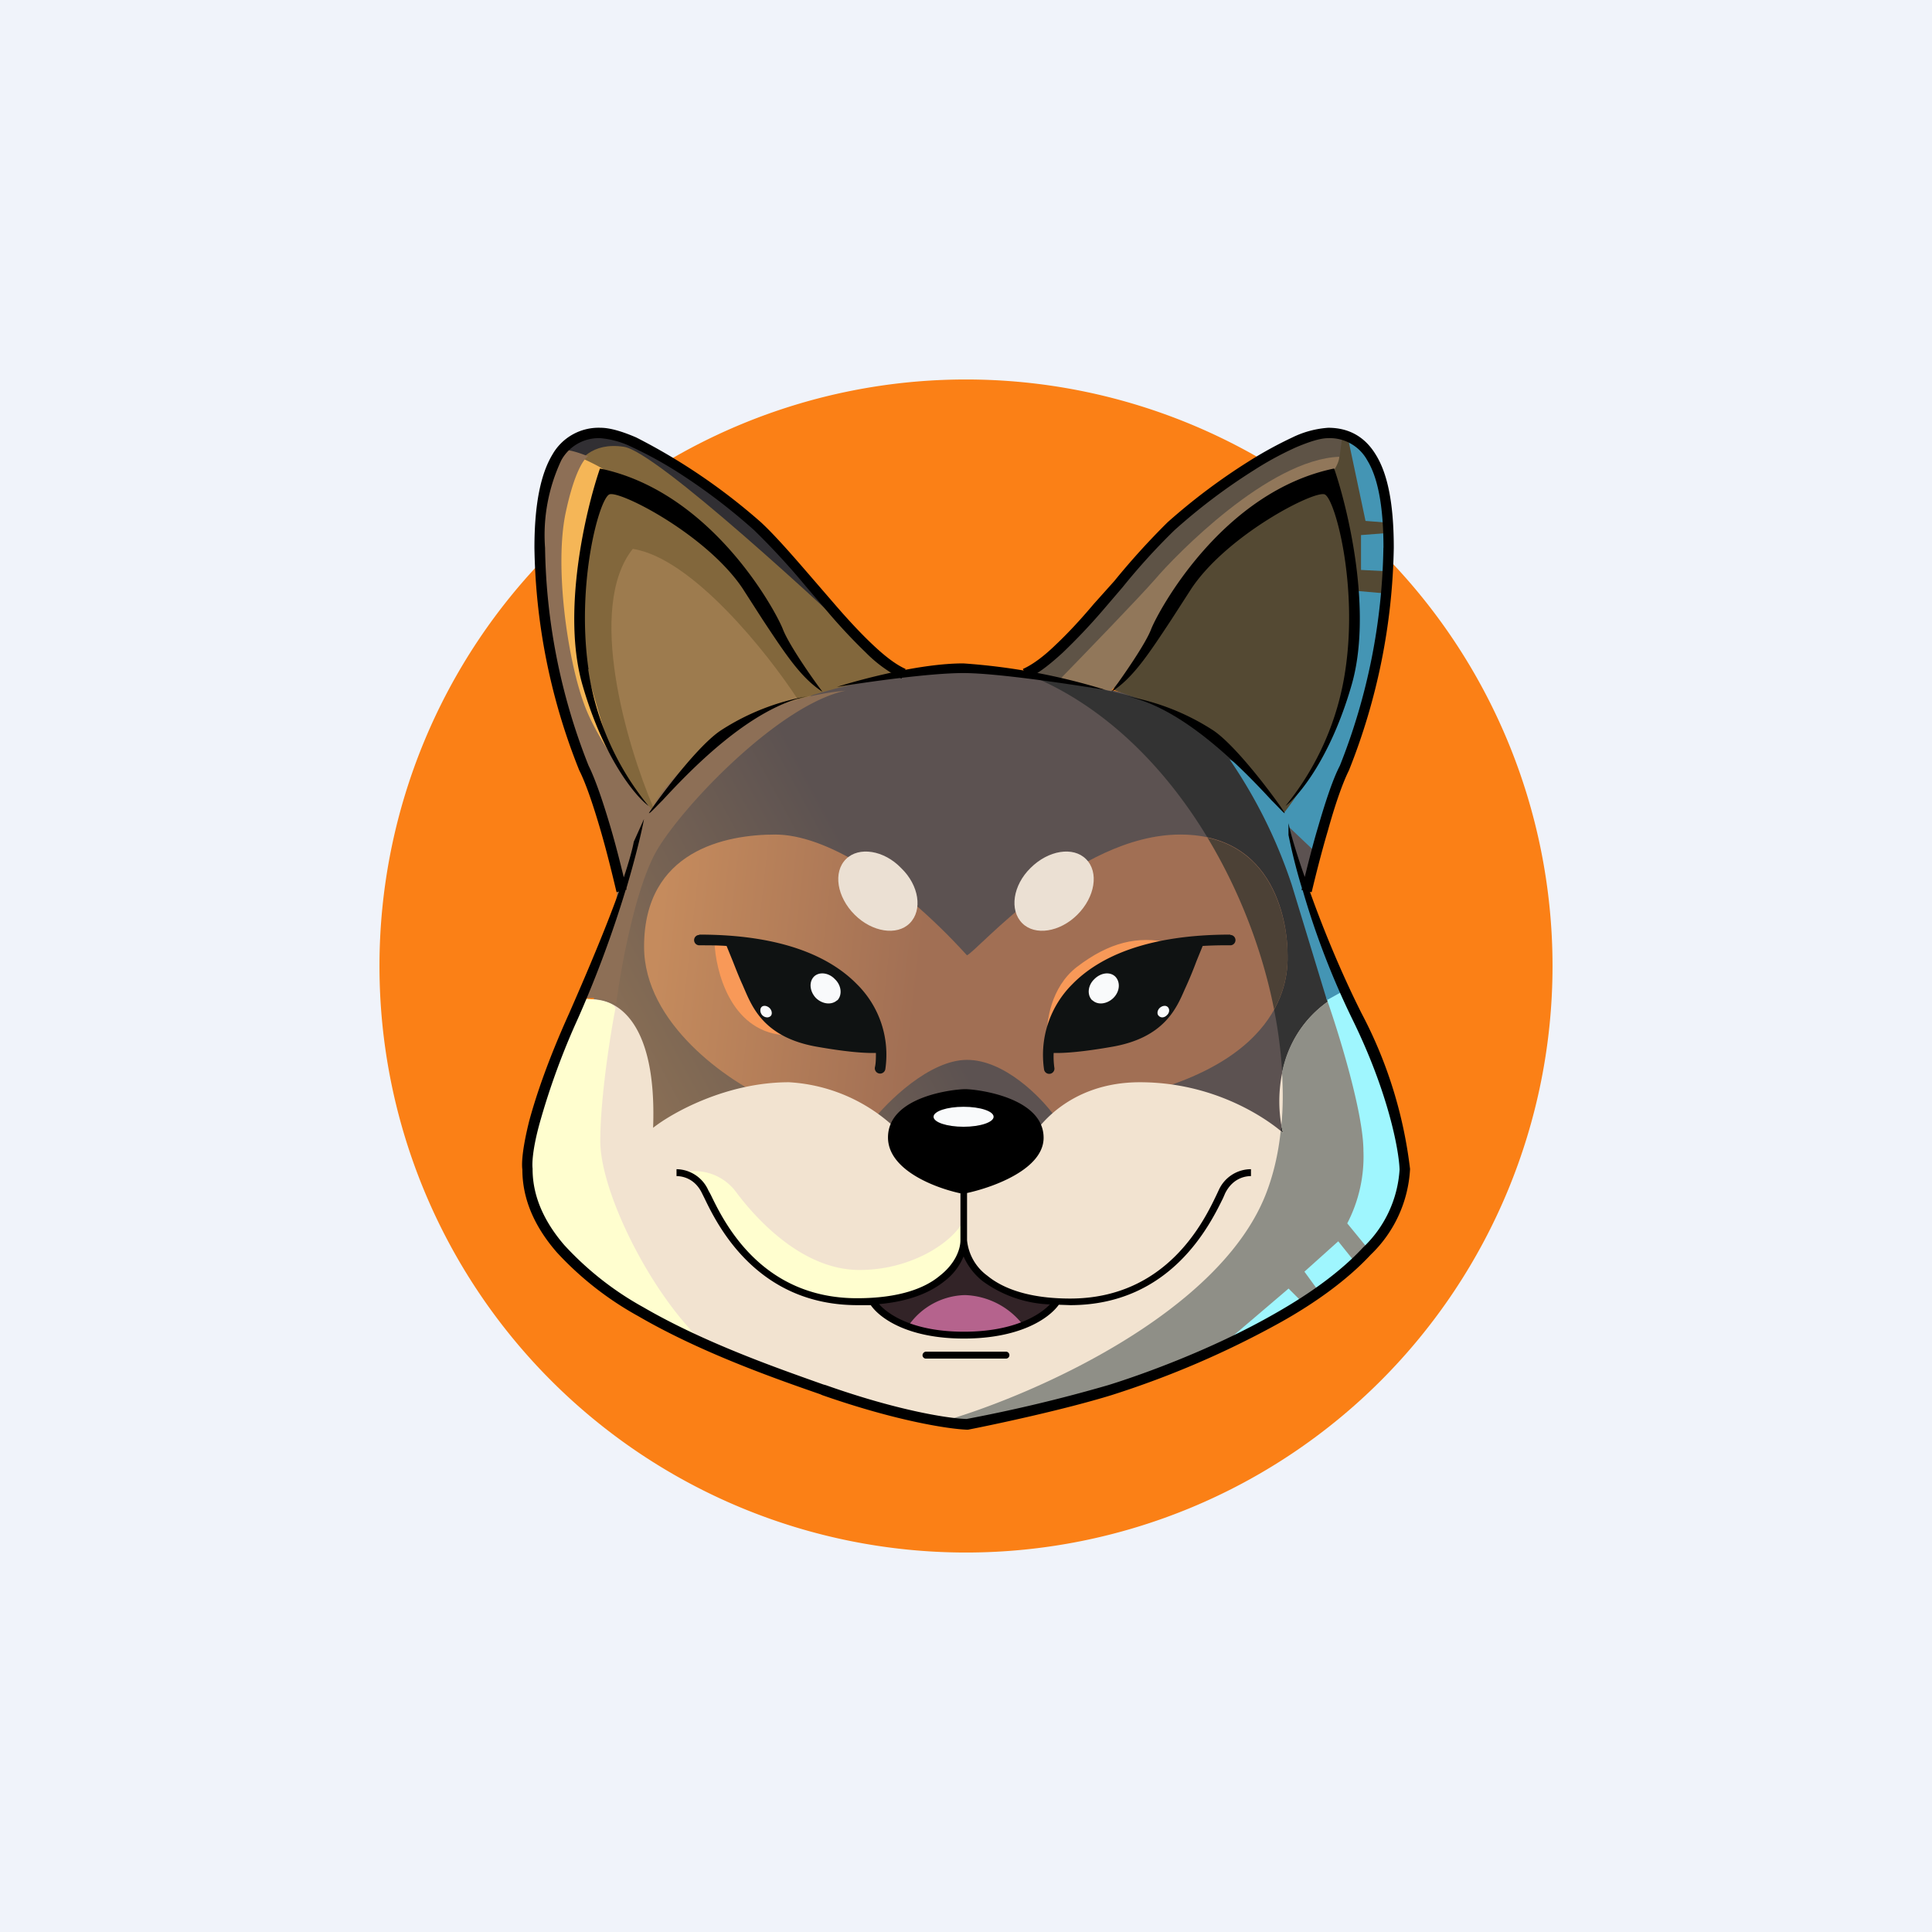 <svg xmlns="http://www.w3.org/2000/svg" width="24" height="24" fill="none" viewBox="0 0 24 24"><g clip-path="url(#a)"><path fill="#F0F3FA" d="M0 0h24v24H0z"/><path fill="#FB8016" d="M12 19.286a7.286 7.286 0 1 0 0-14.572 7.286 7.286 0 0 0 0 14.572"/><path fill="url(#b)" d="m8.13 10.402-.857 2.284c-.09.78-.249 2.366-.146 2.456.129.11 7.252 1.242 7.573 1.212.257-.021 1.564-2.177 2.186-3.252-.215-.618-.656-1.886-.647-2.015.008-.128.107-.471.154-.63a.88.88 0 0 1-.579-.506c-.188-.428-1.093-1.182-1.77-1.328-.673-.142-1.658-.343-2.88-.257a3.9 3.9 0 0 0-2.083.814z"/><path fill="#333" d="M12.857 8.417c2.387 1.029 3.6 4.577 2.863 6.429a3.63 3.63 0 0 1-1.277 1.487c.137.017.227.025.257.021.257-.021 1.569-2.177 2.186-3.253a27 27 0 0 1-.643-1.958c-.214-.72-.523-1.329-.887-1.753a3.7 3.7 0 0 0-1.016-.669 11 11 0 0 0-1.483-.3z"/><path fill="url(#c)" d="M8.001 11.76c0 .956 1.042 1.672 1.565 1.903l1.26.274c.201-.257.724-.771 1.187-.771.467 0 .921.467 1.088.698l.965-.248c2.048-.484 1.928-1.646 1.928-1.792 0-.145-.047-1.457-1.332-1.457s-2.53 1.457-2.65 1.5c-.87-.956-1.765-1.5-2.382-1.5-.613 0-1.629.197-1.629 1.393"/><path fill="#544933" d="M14.764 8.914c-.244-.103-.72-.27-.925-.343v-.205q.858-1.181 1.735-2.349c.035-.026.673-.634 1.089-.57.411.06.446.399.506.643.051.201.068.81.072 1.084-.175.557-.544 1.745-.608 2.045s-.484.728-.686.908c-.295-.364-.943-1.114-1.183-1.217z"/><path fill="#91775A" d="m13.8 8.584-.81-.171 1.2-1.372c.103-.137 1.054-.96 1.397-1.161.343-.206 1.007-.356 1.046-.244.034.111-.137.321-.18.342s-1.14.712-1.436.922c-.3.206-.668.921-.788 1.14a3.7 3.7 0 0 1-.429.544"/><path fill="#5E5346" d="m13.166 8.434-.437-.03.65-.591.738-.836.746-.724c.244-.18.814-.579 1.153-.729.343-.158.583-.145.66-.12l-.035.27c-.882.03-2.044 1.23-2.292 1.522-.202.231-.87.921-1.183 1.243z"/><path fill="#9D7B4E" d="M10.089 8.631 8.1 10.15c0 .042-.069.055-.343-.283-.343-.42-.617-2.092-.677-2.645-.06-.557.326-.578.939-.561.488.008 1.585 1.106 2.07 1.65z"/><path fill="#312F33" d="M7.363 5.409a.48.48 0 0 0-.386.188l.922.875q1.21.755 2.408 1.534c.017.03.099-.287.099-.317 0-.022-.317-.399-.472-.583l-.883-.866c-.214-.163-.685-.514-.844-.587a2.6 2.6 0 0 0-.844-.244"/><path fill="#82673C" d="M7.864 6.814c-.587.729-.077 2.443.249 3.21-.039.21-.24.386-.75-.582-.51-.969-.364-2.799-.227-3.588.043-.128.214-.364.613-.304.398.056 2.434 1.929 3.402 2.854-.467.048-1.02.215-1.238.288C9.54 8.117 8.6 6.934 7.864 6.819z"/><path fill="#F5B657" d="M7.521 5.854c-.025-.042-.287-.162-.411-.214-.09.583-.266 1.809-.257 2.014.013.258.497 1.492.514 1.59.009.082.159.129.232.142a44 44 0 0 1-.386-1.329c-.133-.497.043-1.324.141-1.671.065-.163.189-.489.167-.532"/><path fill="#000" d="M11.966 8.241c-.536 0-1.269.197-1.569.292.343-.056 1.144-.172 1.569-.172.424 0 1.358.142 1.77.21a7.8 7.8 0 0 0-1.77-.33"/><path fill="#F2E3D0" d="M8.113 14.014c.056-1.487-.579-1.671-.9-1.581l-.429.964-.244.952.043.488.377.686.831.673 1.513.72 2.066.698.57.043c1.689-.06 3.386-1.011 4.359-1.59.78-.463 1.071-1.093 1.123-1.345l.034-.558-.733-1.855c-.883.428-.891 1.358-.784 1.765 0 0-.682-.63-1.779-.63-.879 0-1.32.566-1.431.849H11.37a2.1 2.1 0 0 0-1.569-.849c-.775 0-1.448.377-1.688.566z"/><path fill="#8F8F87" d="M11.756 17.644c1.101-.325 3.377-1.328 3.964-2.798q.143-.361.189-.793l.03.021-.022-.09c.022-.214.022-.428.009-.66a1.41 1.41 0 0 1 .754-.994q.142.314.266.544l.51 1.29-.034.558v.004a2 2 0 0 1-.112.291c-.23.44-.58.805-1.011 1.05a12.8 12.8 0 0 1-2.897 1.342 6.3 6.3 0 0 1-1.458.253h-.008z"/><path fill="#FFFECF" d="M7.646 12.523c-.065.33-.189 1.123-.189 1.65 0 .656.66 1.954 1.307 2.528l-.115-.055c-.275-.12-.982-.425-1.38-.802a2.4 2.4 0 0 1-.742-1.242c.025-.362.106-.718.24-1.055.086-.244.343-.861.459-1.14.12 0 .377.022.42.116m.844 2.04a.64.64 0 0 1 .656.248c.274.365.84.965 1.53.965s1.2-.386 1.294-.622v.399c-.043.206-.386.621-1.436.621-.201 0-.673-.068-.973-.334-.3-.257-.634-.746-.762-.956-.022-.064-.086-.201-.172-.24l-.163-.081z"/><path fill="#9FF6FE" d="m16.007 16.007-.814.694 1.106-.535.39-.335.402-.351c.099-.18.309-.613.343-.883.043-.343-.107-.836-.223-1.11-.085-.214-.385-.904-.522-1.221l-.21.137c.154.437.458 1.423.458 1.894a1.8 1.8 0 0 1-.201.9l.253.309-.159.171-.206-.257-.42.377.172.236-.215.128z"/><path fill="#8D6F56" d="M8.164 10.556c-.27.458-.45 1.465-.51 1.911a.7.7 0 0 0-.42-.06l.42-1.217.043-.373-.248-.759-.42-1.105a13 13 0 0 1-.348-2.216c0-.707.283-1.136.343-1.144.052-.009.215.047.283.077-.043.017-.167.171-.278.69-.142.651.012 1.8.227 2.387.171.471.634 1.071.844 1.311.03-.107.231-.428.789-.87a3.23 3.23 0 0 1 1.615-.608c-.814.171-2.001 1.406-2.34 1.976"/><path fill="#4495B4" d="m17.241 7.097-.334-.017v-.433l.334-.026v-.128l-.278-.022-.214-1.011c.085.043.287.171.36.334.068.159.137.497.167.643zm-.758 5.327-.437-1.435a6.2 6.2 0 0 0-.772-1.556c.116.064.416.287.677.664.202-.257.63-.904.755-1.414a6.4 6.4 0 0 0 .154-1.342l.394.035c-.047.313-.184 1.058-.325 1.521a30 30 0 0 1-.605 1.672l-.308-.292.21.823.48 1.2z"/><path fill="#4C4136" d="M15 10.406c.403.668.686 1.414.827 2.134a1.3 1.3 0 0 0 .167-.694v-.022c0-.128-.043-1.213-.994-1.418"/><path fill="#F89958" d="M9.716 12.857c-.643-.064-.827-.797-.84-1.152h.145l.275.235.42.922zm3.66-.844c-.322.249-.382.686-.369.879.63-.365 1.822-1.115 1.513-1.183-.386-.086-.741-.005-1.144.304"/><path fill="#322327" d="M11.297 16.487a1.3 1.3 0 0 1-.454-.313c.069.013.291-.004.63-.171.343-.159.476-.373.501-.459.099.133.343.42.54.506.193.086.472.112.592.112a1.4 1.4 0 0 1-.343.282c-.219.138-.6.15-.754.15s-.459-.021-.712-.107"/><path fill="#B5638D" d="M11.987 16.088a.88.88 0 0 0-.694.369c.06.043.287.128.694.128s.652-.085.72-.128a.95.95 0 0 0-.72-.369"/><path fill="#0F1212" d="M8.687 11.614a.064.064 0 0 0 0 .129c.116 0 .232 0 .339.008l.077.189c.034.086.073.188.12.291l.026.06c.102.236.257.6.9.712.385.068.612.081.732.077 0 .064 0 .128-.013.18a.065.065 0 0 0 .13.021 1.23 1.23 0 0 0-.352-1.054c-.339-.347-.943-.617-1.959-.617z"/><path fill="#F9FAFB" d="M10.401 12.428c.065-.068.052-.188-.03-.265-.077-.082-.197-.095-.261-.03-.064.068-.051.184.026.265.081.078.197.09.265.026zm-.827.193c.022-.021.017-.068-.013-.098s-.077-.039-.102-.013c-.022.026-.018.073.012.103s.078.034.103.008"/><path fill="#0F1212" d="M15.283 11.614a.064.064 0 0 1 0 .129q-.178-.002-.343.008l-.077.189a5 5 0 0 1-.146.351c-.103.236-.257.6-.9.712-.386.068-.613.081-.728.077a1 1 0 0 0 .008.18.065.065 0 1 1-.128.021 1.24 1.24 0 0 1 .351-1.054c.339-.347.943-.617 1.963-.617z"/><path fill="#F9FAFB" d="M13.569 12.428c-.069-.068-.056-.188.025-.265.082-.082.197-.095.262-.03.064.068.056.184-.026.265-.081.078-.197.09-.261.026zm.827.193c-.026-.021-.022-.068.008-.098s.078-.039.103-.013c.026.026.022.073-.013.103-.03.03-.072.034-.098.008"/><path fill="#000" fill-rule="evenodd" d="M11.031 14.13c0 .403.579.625.9.694v.583c0 .111-.064.291-.257.441-.184.155-.505.279-1.028.279-1.2 0-1.659-.96-1.817-1.286l-.03-.055a.44.44 0 0 0-.395-.262v.086c.026 0 .215 0 .317.214l.03.06c.155.322.643 1.329 1.899 1.329h.167c.116.167.467.415 1.157.415.695 0 1.055-.248 1.179-.42l.141.005c1.256 0 1.74-1.008 1.899-1.329l.026-.06c.107-.214.291-.214.321-.214v-.086a.44.44 0 0 0-.399.257l-.03.064c-.154.322-.617 1.286-1.817 1.286-.518 0-.84-.128-1.028-.283a.62.62 0 0 1-.253-.441v-.587c.351-.077.951-.305.951-.686 0-.506-.835-.604-.973-.604-.137 0-.96.086-.96.6m2.015 2.074c-.301-.01-.592-.11-.836-.287a.8.8 0 0 1-.24-.309.74.74 0 0 1-.24.309c-.171.137-.429.249-.81.283.124.141.441.343 1.054.343s.939-.202 1.072-.343z" clip-rule="evenodd"/><path fill="#F9FAFB" d="M11.97 13.997c.206 0 .373-.056.373-.124 0-.069-.167-.124-.373-.124s-.373.055-.373.124.167.124.373.124"/><path fill="#000" d="M11.46 16.834c0-.021.021-.043.043-.043h.994q.017 0 .03.013a.043.043 0 0 1-.03.073h-.994a.04.04 0 0 1-.03-.012.04.04 0 0 1-.013-.03"/><path fill="#EBE0D3" d="M12.699 11.469c-.163-.163-.116-.472.102-.686.223-.223.532-.27.69-.111.163.162.112.471-.107.69-.218.218-.527.265-.685.107m-1.398 0c.163-.163.116-.472-.107-.686-.214-.223-.527-.27-.685-.111-.163.162-.112.471.107.69.218.218.527.265.685.107"/><path fill="#000" d="M17.186 6.806c0-.544-.077-.887-.202-1.089a.53.53 0 0 0-.484-.274c-.099 0-.231.043-.394.111a4 4 0 0 0-.523.283 7.3 7.3 0 0 0-.994.75 8 8 0 0 0-.643.707l-.257.3q-.232.269-.489.515c-.154.141-.304.261-.441.321l-.052-.12c.116-.051.257-.154.407-.3.15-.141.313-.317.472-.506l.257-.287q.31-.381.66-.728a7.6 7.6 0 0 1 1.011-.759 5 5 0 0 1 .54-.296 1.2 1.2 0 0 1 .446-.12c.236 0 .446.095.591.335.146.235.223.604.223 1.157a7.8 7.8 0 0 1-.557 2.764c-.086.172-.18.454-.261.746-.086.291-.159.587-.202.767l-.021-.004c.163.458.39 1.011.643 1.513.317.6.52 1.254.6 1.928v.005a1.59 1.59 0 0 1-.489 1.062c-.291.313-.686.596-1.106.832-.673.375-1.382.68-2.117.913-.587.18-1.431.36-1.778.428h-.017c-.215-.008-.862-.103-1.792-.428l-.03-.013c-.583-.202-1.491-.523-2.258-.969a4 4 0 0 1-1.012-.793c-.261-.3-.428-.643-.428-1.028-.013-.095.008-.296.085-.604.086-.318.236-.76.493-1.33q.423-.963.622-1.52l-.03.008c-.043-.18-.112-.471-.198-.767-.085-.292-.18-.579-.265-.746a7.7 7.7 0 0 1-.557-2.764c0-.553.081-.922.222-1.157a.66.66 0 0 1 .6-.335c.12 0 .275.048.442.12.56.285 1.08.64 1.551 1.055.193.18.425.45.665.728l.248.287c.163.189.326.365.476.506.154.146.291.249.407.3l-.051.12a1.7 1.7 0 0 1-.446-.326 7 7 0 0 1-.48-.514l-.257-.3a9 9 0 0 0-.647-.703 7.4 7.4 0 0 0-.995-.75 5 5 0 0 0-.523-.283 1.1 1.1 0 0 0-.394-.111.53.53 0 0 0-.484.274c-.16.34-.23.715-.202 1.089.014.927.197 1.843.54 2.704.09.18.189.48.275.772.064.218.12.441.163.617q.097-.294.124-.442L8 10.174c-.025.142-.098.45-.218.858v.021h-.009a14 14 0 0 1-.591 1.594 9 9 0 0 0-.48 1.312c-.086.313-.094.493-.086.557v.008c0 .343.15.66.394.943.284.309.615.57.982.772.758.441 1.658.754 2.237.96l.03.008c.909.322 1.543.416 1.749.42a19 19 0 0 0 1.757-.42c.36-.111 1.273-.428 2.091-.9.412-.235.793-.505 1.076-.81.269-.253.431-.6.454-.968-.008-.245-.141-.964-.591-1.877a10 10 0 0 1-.613-1.595h-.013l.004-.025a7 7 0 0 1-.167-.66v-.146c.03.141.099.377.202.668.043-.171.098-.394.163-.612.085-.292.18-.592.274-.772.343-.862.526-1.78.54-2.708zM7.307 8.314c.092.624.35 1.21.75 1.698-.163-.12-.557-.592-.818-1.492-.266-.9.034-2.177.214-2.7 1.384.287 2.177 1.757 2.271 1.993.069.184.356.6.493.78-.266-.171-.454-.459-.746-.9l-.248-.386c-.45-.668-1.53-1.221-1.654-1.165-.129.06-.412 1.118-.258 2.172zm.754 1.788c.005-.022.558-.802.888-1.025a2.9 2.9 0 0 1 1.084-.428c-.724.145-1.479.943-1.804 1.294-.095.094-.15.159-.168.159m8.653-1.788a3.47 3.47 0 0 1-.745 1.698c.162-.12.557-.592.818-1.492.266-.9-.034-2.177-.214-2.7-1.384.287-2.177 1.757-2.272 1.993-.068.184-.36.6-.492.78.265-.171.454-.459.745-.9l.249-.386c.45-.668 1.53-1.221 1.654-1.165.129.06.412 1.118.257 2.172m-.754 1.788c0-.022-.557-.802-.883-1.025a2.9 2.9 0 0 0-1.084-.428c.724.145 1.479.943 1.804 1.294.095.094.15.159.163.159"/></g><defs><linearGradient id="b" x1="7.727" x2="11.061" y1="13.329" y2="11.529" gradientUnits="userSpaceOnUse"><stop stop-color="#8A6F55"/><stop offset="1" stop-color="#5C5251"/></linearGradient><linearGradient id="c" x1="8.156" x2="11.421" y1="11.79" y2="12.154" gradientUnits="userSpaceOnUse"><stop stop-color="#C58B5D"/><stop offset="1" stop-color="#A16F54"/></linearGradient><clipPath id="a"><path fill="#fff" d="M0 0h24v24H0z"/></clipPath></defs></svg>